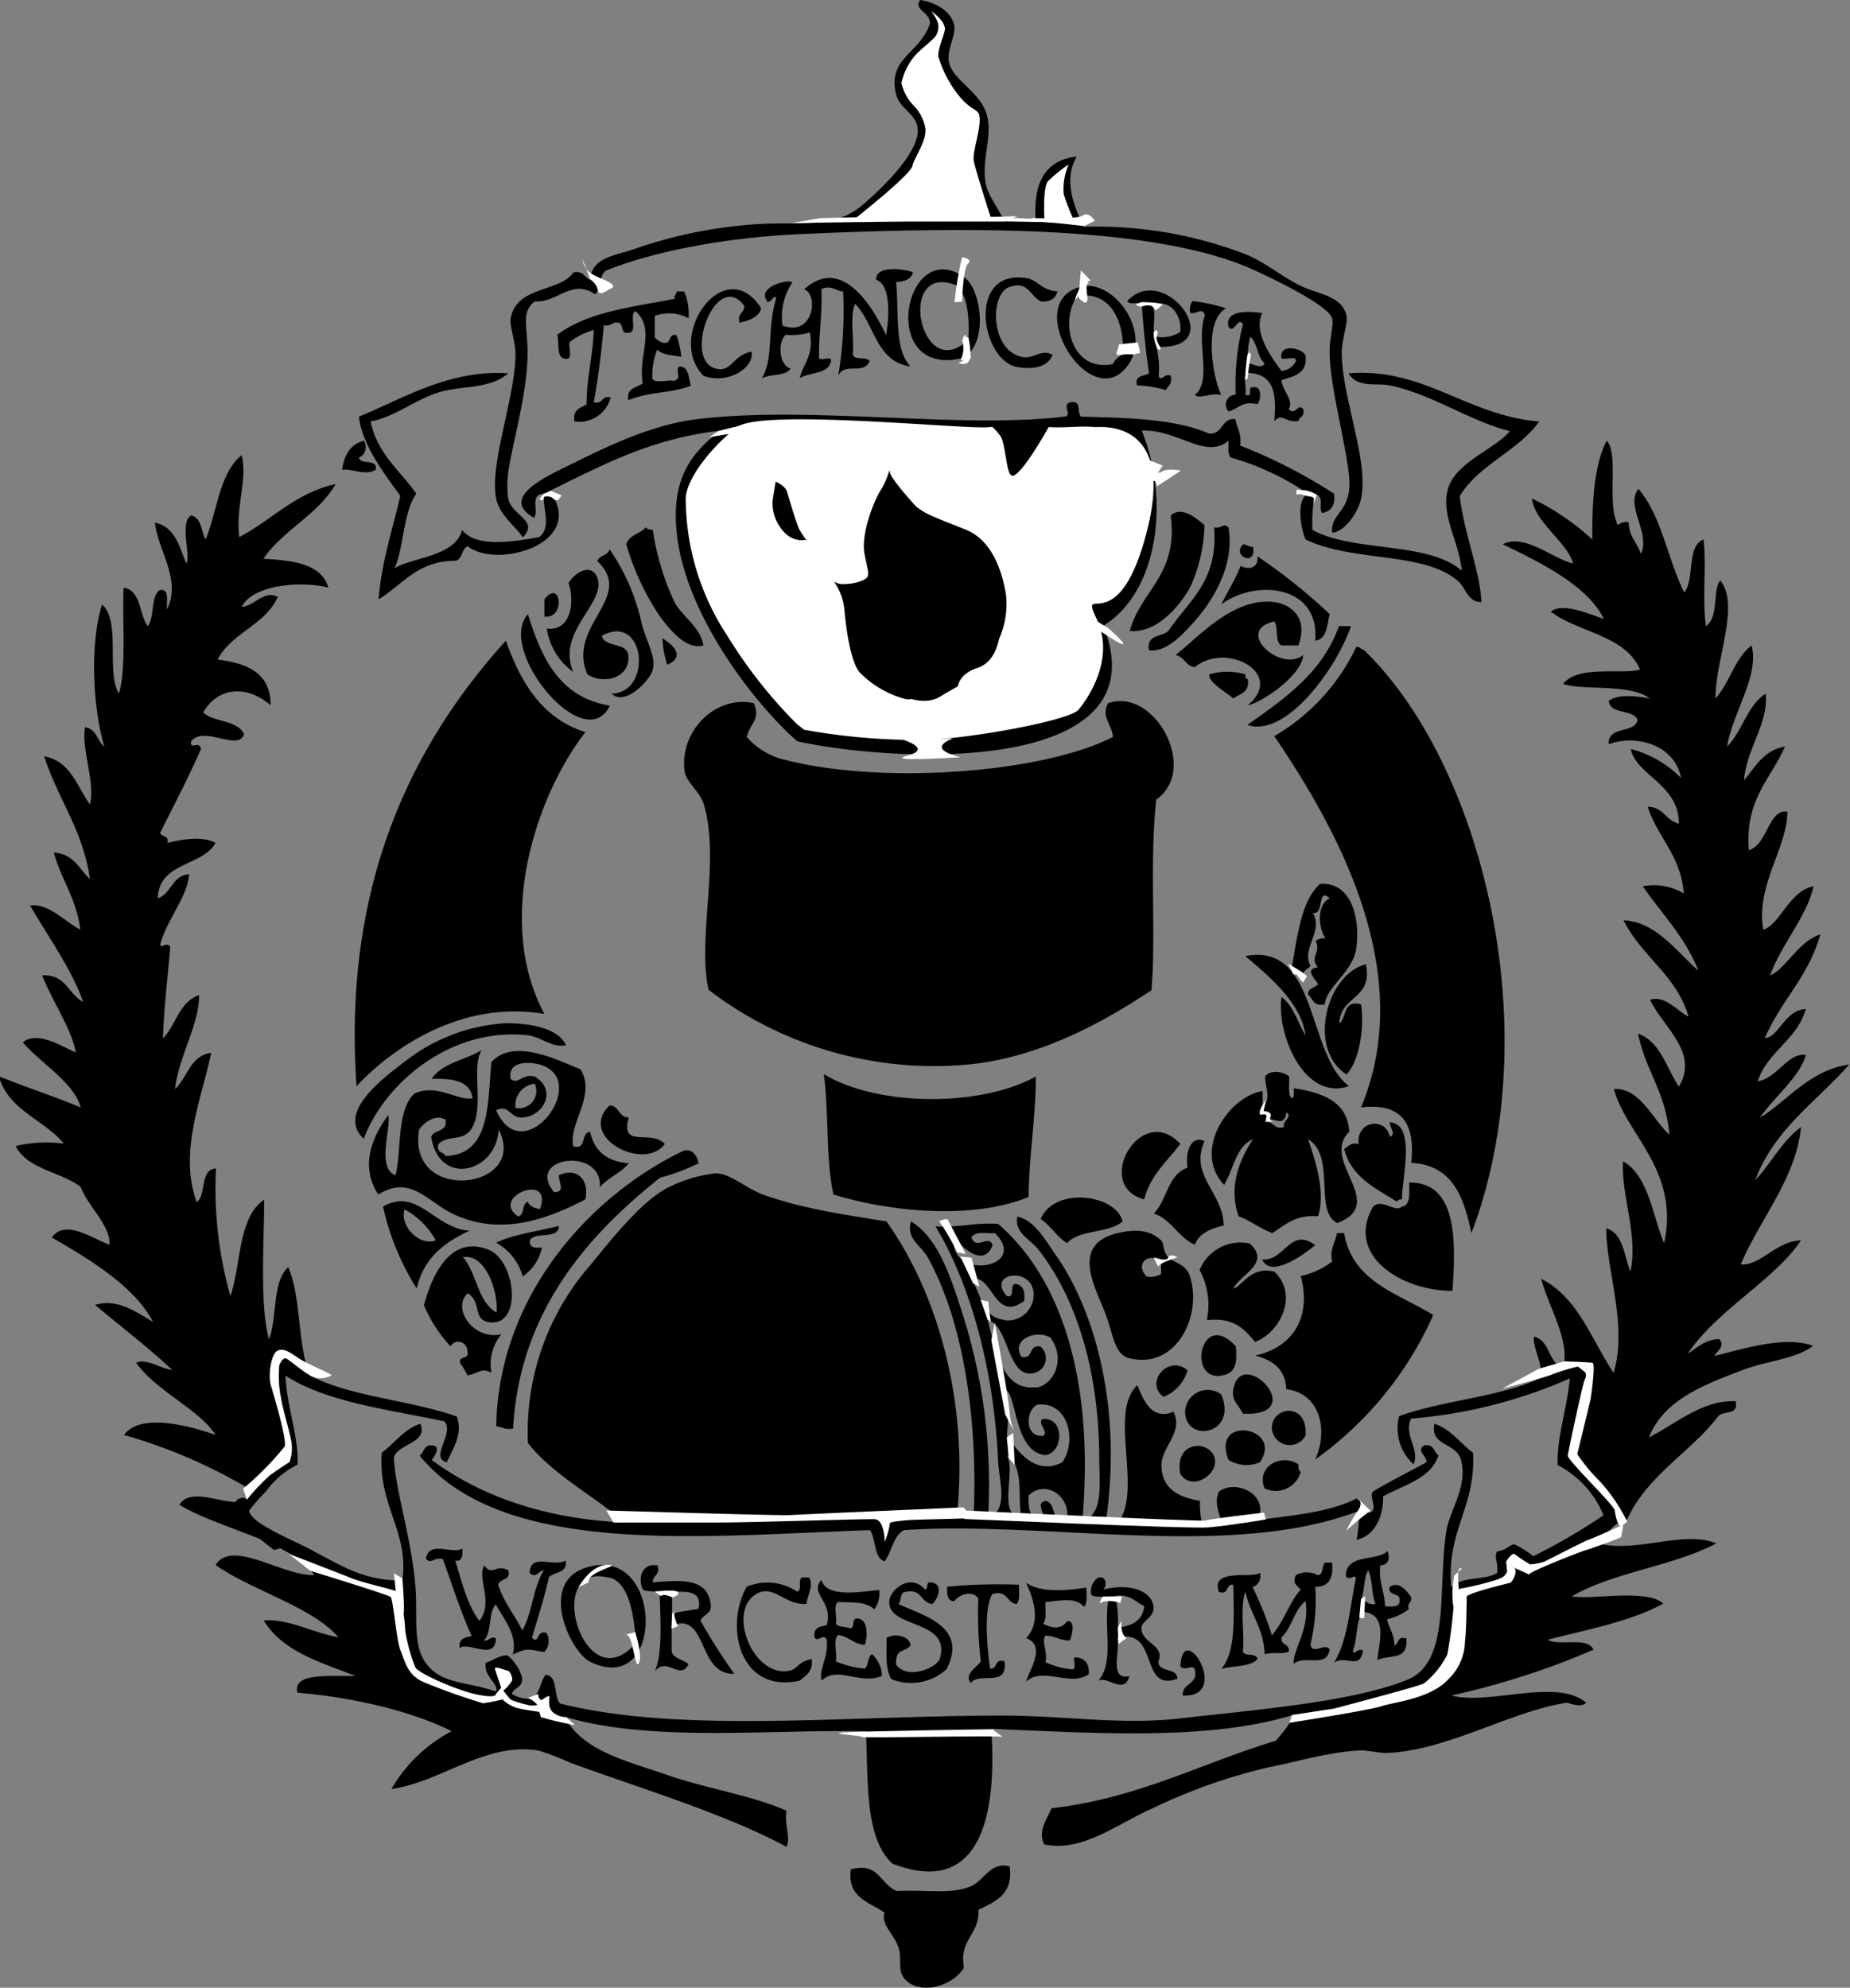 <svg id="Layer_1" data-name="Layer 1" xmlns="http://www.w3.org/2000/svg" viewBox="0 0 184.32 198.08"><rect x="0" y="0" width="184.32" height="198.08" fill="#808080" stroke="none"/><defs><style>.cls-1,.cls-2{fill-rule:evenodd;}.cls-2{fill:#fff;}</style></defs><path class="cls-1" d="M305.08,293.28c1.32.18,3,1,3.36,2.4.28,1.17-.77,2.52-.48,3.84.39,1.82,3.35,3,3.84,5.52.39,2-.52,4-.24,6.24.18,1.44,1.23,2.57,1.92,4.08h3.12c-.31-3.83.91-6.13,4.08-6.48-1.22,2-.55,4.56.72,7a41.35,41.35,0,0,1,15.84,2.64c2.2.8,3.92,2.43,6,3.36,1.61.72,3.89.92,4.32,2.88.15.68-.47,2.37-.48,3.6,0,4.57,2.74,10.81,1.92,14.64-.29,1.37-1.67,3.32-2.88,3.36-.18-2.1,2.09-2,1.68-5.76-.38-3.48-2-9.23-1.92-12.48,0-1.13.42-2.52.24-3.12-.42-1.45-7.3-4.65-8.88-5.28-10.36-4.11-28.95-3.78-43.92-3.12-7.66.34-14.63,1.7-19.44,3.6-.86.34-.49,1.91-1.2,2.4-2.31-1.59-3.77.88-6,.72-1.45,1.1-.65,2.57-.72,5.52-.1,4-1.6,9-1.92,11.52a9.83,9.83,0,0,0,0,2.64c.4,1.71,3.1,2.15,1.44,3.84-.46-.89-2.27-2.12-2.64-3.84-.72-3.38,1.9-10.13,1.92-14.4,0-1.23-.61-2.88-.48-3.6.58-3.25,4.93-2.6,6.24-4.56,1-.24,1.1.5,1.68.72.17-2.29,2.48-2.37,4.56-3.12a46.07,46.07,0,0,1,11.76-2.4c4.57-.34,7.88.56,10.8-1.92,1.86-1.58,5.54-5.09,5.52-7.44,0-1.63-1.8-2.09-2.16-3.6-.88-3.63,2.31-4,3.36-7C306.18,294.49,304.35,294.3,305.08,293.28Z" transform="translate(-213.4 -293.28)"/><path class="cls-1" d="M304.36,320.4c-.16.72-.83.93-1.68,1,.3,3-.2,6.76,1.44,8.4-3.45-.47-3.58-4.26-5.52-6.24-.56,1.2-.08,3.44-.24,5,.1.7,1.41.19,1.68.72-.6,1.41-2.49.05-3.12,1.44a39.33,39.33,0,0,0,.48-8.4c-.68,0-1.14-.68-2.16-.24.09,2.77-.27,4.51-.24,6.72-.11.67,1.31-.19,1.2.48-.29,1.31-2.13,1.07-3.12,1.68.35-1.49,1.44-2.24,1-4.56a5.93,5.93,0,0,1-2.4.24c-.86.84-.61,3.07.48,3.36-.46.82-2.06.5-2.88,1,1.25-1.95.51-5,1.44-7.92-.08-.8-.74.94-1,0-.67-1.12,1.89-2,2.64-1.68a6.2,6.2,0,0,0-1,4.32c3.12,1.2,3.61-3.16,2.16-3.6,3.67-3.38,6.75,1.54,8.16,4.56.28-1.48.57-5.05-1-5.52C300.66,319.67,303.48,320.09,304.36,320.4Z" transform="translate(-213.4 -293.28)"/><path class="cls-1" d="M309.16,329c-8.31,1.85-5.67-12.14.24-8.16C311.33,322.18,311.88,327.94,309.16,329Zm.72-1.92c.13-2.21-.1-4.06-1-5.28C302.57,319,305,331.83,309.88,327.12Z" transform="translate(-213.4 -293.28)"/><path class="cls-1" d="M318.76,322.32c-.2.68-.68,1.08-1.68,1-1.11-.62-1.24-2.09-3.12-1.44-2,.7-1.9,6.54,1.44,7,1.08.13,1.74-.87,2.88-.24-.66,1.64-2.89,1.34-3.6,1.2-3.53-.71-4.91-9.53.72-8.88C316.85,321.05,316.9,322.15,318.76,322.32Z" transform="translate(-213.4 -293.28)"/><path class="cls-1" d="M321.16,321.84c3.19-.73,7.1,4.53,4.56,7.92C322,334.71,315,323.26,321.16,321.84Zm-.48,1c-1.74,2.66-.45,7.55,3.6,6.72a2.23,2.23,0,0,1,1-1C325.44,325,323.85,322.21,320.68,322.8Z" transform="translate(-213.4 -293.28)"/><path class="cls-1" d="M289.24,324c-.26.94-1.2,1.2-2.16,1.44-.27-1,.51-.94.48-1.68-2.8-3.76-6.19,5.34-2.88,6.24,1.66.45,1.62-1.3,3.6-1.68.31,1.69-2.5,3.31-4.8,2.4C279.64,326.81,285.6,318.33,289.24,324Z" transform="translate(-213.4 -293.28)"/><path class="cls-1" d="M280.84,322.32h.72A5.62,5.62,0,0,1,282,325a4.09,4.09,0,0,0-3.36-.24v2.16a1.82,1.82,0,0,0,.72.48c1.05.33.51-.93,1.44-.72a9.14,9.14,0,0,1,.48,2.16c-.88-.16-1.89-.19-2.4-.72a6.9,6.9,0,0,0-.48,2.88c.26.54,1.51.09,2.16.24.86-.32.08-.79.48-1.44,1.07,0,.92,1.16,1.2,1.92-2.17.81-4,.54-6.24,1.44-.21-1.25.85-1.23,1.44-1.68-.49-2.85,1.31-5.33-.72-7.2-.68.28.27,2.19-.72,2.16-.82.18-.4-.88-1-1s-.71.41-1.44.24q-.34,4-1,7.68c1,.24.72-.72,1.68-.48a3.22,3.22,0,0,1-3.6,2.4c-.2-1.16.56-1.36,1.2-1.68,0-2.69.63-4.81.72-7.44a7.21,7.21,0,0,0-2.4,1.2c-.14.5.3,1.58-.24,1.68-1.19.07-.75-1.49-1-2.4,3.14-2.35,7.6-2.76,11.76-3.6C280.41,322.86,280.81,322.6,280.84,322.32Z" transform="translate(-213.4 -293.28)"/><path class="cls-1" d="M328.6,327.84a8.08,8.08,0,0,1,.24,2.88c.2.7.6-.31,1.2,0,.19.83-.27,1-.48,1.44a11.75,11.75,0,0,0-2.88-.48c-.27-1.07.74-.86,1.2-1.2-.37-2.64-.51-4.06-.72-6.72-.1-.54-1.27,0-1.44-.48C329.44,319.22,336.09,328.22,328.6,327.84Zm0-1a3.38,3.38,0,0,0,2.4-.48c.18-1.86-1.24-3.4-2.88-2.64C328.78,324.3,328,326.32,328.6,326.88Z" transform="translate(-213.4 -293.28)"/><path class="cls-1" d="M332.2,323.28a18.44,18.44,0,0,1,3.36.72c-2.38,1.34-1.25,7.17-.48,8.64-1.11-.25-2.08.44-2.64,0,1.78-1.39.08-5.33,1-7.92-.22-.87-.71-.15-1.44-.24A1.55,1.55,0,0,1,332.2,323.28Z" transform="translate(-213.4 -293.28)"/><path class="cls-1" d="M339.16,324.48c-.92,1.88.86,4.35,1.92,5.76a1.71,1.71,0,0,0,1.44-1c0-.53-1-.1-1.44-.24-.29-1.61,2.24-1,2.4-.24.18,1.78-1.17,2-2.4,2.4.07,1.06,1.26,2,.72,2.88.64.74.91-.63,1.44,0,.21.77-.38.74-.48,1.2-1.42.18-1.51-.87-2.4,0,.15-2.09.32-4.71-2.64-4.8-.54.26-.09,1.51-.24,2.16.85.37.14-.81.72-.72,1-.23.83,1.3.48,1.68-1.57-.37-1.91.49-2.88.72a1,1,0,0,1,.72-1.68,23.84,23.84,0,0,1,.72-7c-.51-.85-.89,1.06-1.44.24C335.35,324,338.31,324.35,339.16,324.48Zm-1.44,5c.43,0,1.4.65,1.68,0-.76-.6-.68-2-1.44-2.64A9,9,0,0,0,337.72,329.52Z" transform="translate(-213.4 -293.28)"/><path class="cls-1" d="M249.16,334.8c4.43-1.81,9-4.71,14.88-4.32-1.87,1.63-4.69,1.19-7,1.92s-4.39,2.47-6.72,2.88c.68,3.24,2.95,4.89,4.56,7.2-1.32,1.88-1.21,5.19-2.16,7.44,1.49-1.07,6.07-1.13,6.72-3.84,1.35,1.84,5.27,1.16,7.68.72,1.33-.95.22-3.3.48-4.32-1.51.09-.45,1.68-1,2.4-3.64-2.08,1.59-4.29,4.08-5.52,3.64-1.8,7.83-3.79,12.24-4.32,11.28-1.35,26.2,1,36.48-.24,1-.06-.37-1.27.72-1.44s.53,1.07,1,1.44c4.68.12,9.38.22,12.72,1.68,1.48.12,1.16-1.56,2.64-1.44.15.89.65,1.43.48,2.64a52.47,52.47,0,0,1,9.36,4.8c.14,1.18-.31,1.77-1.2,1.92-.4-.6.3-1.58-.72-1.92a16.1,16.1,0,0,0-.24,3.6c4.05,2.27,11.53,1.11,14.88,4.08-.27-2.92-2-5.33-1.44-7.92.62-2.85,4.65-4.11,6.24-6-4.06-1-7.63-3.64-12-4.56-1.24-.26-3.23.3-4.08-1.2,7.56-.59,11.78,4.22,19,4.8-2.14,3-6,4.25-7.92,7.44.42,3.69,2,7.37,2.16,10.56-1.42,0-1.51-1.43-2.4-2.16-3.5-2.9-10.38-1.8-15.12-4.08-.47-1-1-4,.24-4.56a26.16,26.16,0,0,0-7.68-3.6c-.33-.31-.24-1-.24-1.68-2.26,1.93-5.17-1.2-8.64-1,2.87,7.1,1.54,16.17-3.84,19.44,5.82,14.49-19.27,13.9-30.48,11.52-4.44-3.91-11.13-12.69-12-20.64-.59-5.38,1.28-8,4.32-10.32-6.91.77-11.86,3.5-17,6,3.78,5.2-5.19,7.84-8.16,5.52-.63.25-.5,1.26-1.2,1.44-3.87,0-5.27,2.41-7.68,3.84.31-3.85,1.4-6.92,2.16-10.32C251.66,340.46,249.45,337.55,249.16,334.8ZM313,336.48a10.35,10.35,0,0,1,1.44,3.36c1.05-.87,2.19-1.65,2.16-3.6C315.88,336,313.35,335.62,313,336.48ZM293.8,347c-1.27-.73-1.14-4.93-3.12-5.76C290.15,344.19,290.82,347,293.8,347Zm6.72,3.36c-.29,1.23-1.95,1.09-3.12,1.44,1,2.75.1,5.67,1.68,7.92a6.68,6.68,0,0,0,7.68,2.16c.36-.17,1-1.14,1.68-1.68,1.28-1,2.76-1.59,3.36-2.4,1.57-2.14,1.15-6.85-.72-9.6-2.09-3.09-7.5-3.29-9.12-7A10.11,10.11,0,0,0,300.52,350.4Z" transform="translate(-213.4 -293.28)"/><path class="cls-1" d="M249.16,338.88c.18.78,1.87.05,1.68,1.2-1,.65-2.21-.09-3.36,0,.22-1.46.83-2.53,2.16-2.88A1.13,1.13,0,0,1,249.16,338.88Z" transform="translate(-213.4 -293.28)"/><path class="cls-1" d="M333.4,345.6a15.53,15.53,0,0,1-1.44,6.24c-1.22,2.11-3.42,4.55-6,4.32,1.11-4.09,4.85-5.55,4.08-11.52C331.14,343.67,332.56,344.91,333.4,345.6Z" transform="translate(-213.4 -293.28)"/><path class="cls-1" d="M335.8,345.84c.65,3.81-1.59,7.39-3.6,9.6-1.08,1.18-2.67,2.88-4.32,2.64-.31-1.59,1.26-1.3,1.92-1.92,2-3,5-4.93,4.56-10.32C335.12,346,335.3,345.32,335.8,345.84Z" transform="translate(-213.4 -293.28)"/><path class="cls-1" d="M283.48,357.6c-1.68.48-3.32-1.53-4.32-2.88a25.43,25.43,0,0,1-3.36-7.2c.26-.94,1.35-1,1.92-1.68a1.11,1.11,0,0,0,.72.24,25.84,25.84,0,0,0,2.16,7.2C281.44,354.82,283.18,355.73,283.48,357.6Z" transform="translate(-213.4 -293.28)"/><path class="cls-1" d="M337.24,347.52c.43,0,.51.29,1,.24C338.65,349.8,336.08,348.73,337.24,347.52Z" transform="translate(-213.4 -293.28)"/><path class="cls-1" d="M274.36,362.4c4.09-.1,3.35-8.13-1-5.76.31,1.21,2.44.6,2.64,1.92.23,2.26-2.4,3-4.08,1.92-2.09-4.9,4.81-7.64,1-11.28.17-.63,1.09-.51,1.2-1.2a20.75,20.75,0,0,1,3.12,7c.4,2,1.56,3.61,1.2,5C278.15,361.17,275.56,363.7,274.36,362.4Z" transform="translate(-213.4 -293.28)"/><path class="cls-1" d="M338.68,348.72a56.1,56.1,0,0,1,7.2,5.76c-.28,1.08-.24,2.48-1.44,2.64.46-5.67-6.09-6.1-9.36-3.6.62-1.3,1.39-2.45,1.92-3.84C337.81,350.09,338.82,349.9,338.68,348.72Z" transform="translate(-213.4 -293.28)"/><path class="cls-1" d="M270.52,360.24a6.46,6.46,0,0,1-2.64-4.32c2.38.3,2.82-2.62,2.16-4.56.81-1.23,2.37-1.92,2.88-.48C273.82,353.4,268.77,356.24,270.52,360.24Z" transform="translate(-213.4 -293.28)"/><path class="cls-1" d="M267.64,354.72V353C269.3,350.88,269.78,355,267.64,354.72Z" transform="translate(-213.4 -293.28)"/><path class="cls-1" d="M266,354.48c1.34,4.42,3.2,8.32,8.16,9.12C271.65,368.79,262.8,358,266,354.48Z" transform="translate(-213.4 -293.28)"/><path class="cls-1" d="M348,355.68c-1.38,4.08-6.42,11.17-10.32,9.84,3.7-2.62,7.46-5.18,9.12-9.84Z" transform="translate(-213.4 -293.28)"/><path class="cls-1" d="M279.4,356.88c1.2.76,2.25,1.87.48,2.64A9.41,9.41,0,0,1,279.4,356.88Z" transform="translate(-213.4 -293.28)"/><path class="cls-1" d="M263.8,357.12c1.48,4.2,3.61,7.75,7.92,9.12-4.91,6.32-9.06,18.8-4.08,28.08-8.16-1.4-15.1,3.31-18.72,7.2C247.52,381.31,254.5,367.42,263.8,357.12Z" transform="translate(-213.4 -293.28)"/><path class="cls-1" d="M360,416.16c-.75-3.57-1.86-6.78-6-7,.44-4-1-6-5-5.52,5.72-13.65-2.68-28.22-8.64-37a20.4,20.4,0,0,0,8.16-8.88c.39-.07.41.23.72.24C361.12,369.44,367.67,396,360,416.16Z" transform="translate(-213.4 -293.28)"/><path class="cls-1" d="M337.48,360.48c0,.28,0,.43.24.48.22,1.34-.8,1.44-1.44,1.92-.78-.66-2.52-1.63-2.4-2.4A6.3,6.3,0,0,1,337.48,360.48Z" transform="translate(-213.4 -293.28)"/><path class="cls-1" d="M288.52,363.36c.65,1.68-.33,1.87-.72,3.36a7.21,7.21,0,0,0,3.36,2.16c9.58,2.64,25.93,1.53,33.12-2.16-.07-1.25-1.22-2-.48-3.36,4.62-1.65,9.1,6.6,4.8,9.6-.69,6.3,0,13.58-.48,19-4.65,3.1-11.32,6.87-18.72,7.44A37,37,0,0,1,284,391.92c-1.17-5.1,1.19-12.93-.48-18.48-.39-1.31-1.79-2.22-1.92-3.36C281.11,366.07,284.77,362.49,288.52,363.36Z" transform="translate(-213.4 -293.28)"/><path class="cls-1" d="M345.88,382.8c-1.28-1.18-.5,1.73-1.68,1.44,1.09,1.84-1.16,3.52-.24,5.28-.23.41-.89.39-.72,1.2-.23-.41-.75-.53-1.2-.72.63-3.21.88-6.8,2.88-8.64,3.36-.22,4,3.91,3.6,6.48-.33,2.27-3,3.82-3.12,5.52-1.13.25-1.21-.55-1.68-1,0-.64.67-.61,1-1-.24-.51-1.46-1.53,0-1.68-.9-1,.34-1.43-.24-2.64a1.31,1.31,0,0,1,1-.24C344.75,385.86,344.54,383.43,345.88,382.8Z" transform="translate(-213.4 -293.28)"/><path class="cls-1" d="M347.8,401.52c-4.54,1.54-7.25-5.35-6.72-8.88,1.21.87,1.61,2.55,2.4,3.84-.43-3.25-3.57-5.87-6-7.92C344.77,387.14,343.54,398.32,347.8,401.52Z" transform="translate(-213.4 -293.28)"/><path class="cls-1" d="M346.84,395.28c.76-.6.33-2.39,2.16-1.92.35,2.22-.13,5.6-1.44,7-3.92-2.51-2.06-9.94,1.92-11C350.24,392.92,346.9,392.46,346.84,395.28Z" transform="translate(-213.4 -293.28)"/><path class="cls-1" d="M269.8,397.44c-1.42.27-2.44-.81-3.84-1-7.7-.81-14.24,4.79-16.32,10.32-2.7-2.52,1.7-5.89,4.08-7.68a18,18,0,0,1,10.08-3.84C265.6,395.25,268.89,395.51,269.8,397.44Z" transform="translate(-213.4 -293.28)"/><path class="cls-1" d="M261.4,397.92c-1,1.53.06,5-.72,7.2s-2.41,1.06-3.6,2.16c-.25.89.51.77.72,1.2,4.47-.17,4.16-5.12,4.56-9.36,2.22-2.42,6.5-.24,8.88.72,1.6,2.66-1.24,5.38-.72,7.68,1.4.36.69-1.39,1.68-1.44q.62,2.87,3.84,3.12c-.79,1-2.09,1.43-2.88,2.4.32-4.08-7.5-3.09-4.56.48,1.18,0,.47-.94.48-1.68,1.72-.82,3.06.33,2.64,2.4-4,2.09-8.56,3.65-13.2,1.44-2.59-1.24-4.22-3.92-7.44-1.92-1.81-2.83-.65-5.66,1-7.92.33,1.2-1.21,5.26.72,6,.62-2.18.06-6.55,1.92-8.16,2.24-1,4.32.78,5.76.48-.25-1.75-2-2-4.08-1.92C257.42,399.22,259.76,398.92,261.4,397.92Zm5.76,1.44c-1.15-.32-3.22-.31-2.88,1.44.75.63,1.19-.59,2.4-.24,2.25,1.36.9,3.93-1.2,4.08-1.31.09-1.34-1.37-2.64-.72C265.51,410.08,272.45,400.85,267.16,399.36Zm-2.4,4.32a1.72,1.72,0,0,0,1.92-2.4A2.14,2.14,0,0,0,264.76,403.68Zm-9.6,2.16c-1.27,7.5,11,6,7.92,0-.2,4.23-5.89,5.83-6.72.72.28-.76,1.64-.44,1.44-1.68C256.79,404.23,255.62,405.17,255.16,405.84Zm9.84,8.64c.73-.07.33-1.27,1-1.44.17.47.64.64,1.2.72C268.58,410,262.16,412.54,265,414.48Z" transform="translate(-213.4 -293.28)"/><path class="cls-1" d="M295.48,400.32c5.31,3.23,15.56,3.31,21.12.24,0,4.2-.68,7.8-.72,12-5.34,2.22-13.48,1.59-19.44-.24C295.65,408.79,296,404.15,295.48,400.32Z" transform="translate(-213.4 -293.28)"/><path class="cls-1" d="M274.12,403.44c1,0,.88,1.2,1.92,1.2-.89,3.19,2.21,1.12,3.6,2.64C277.6,410.08,270.89,406.62,274.12,403.44Z" transform="translate(-213.4 -293.28)"/><path class="cls-1" d="M351.88,406.56c.68-.24-.07-1,0-1.44,2.66.16,1.17,5.69,1.2,7.68-.28,0-.43.05-.48.24-2.16-1.36-4.59-2.45-5.28-5.28.43-.21.61-.67,1.44-.48C348.52,404.92,351.46,404.57,351.88,406.56Z" transform="translate(-213.4 -293.28)"/><path class="cls-1" d="M331,407.28c-1.31,1.73-3,3.1-3.6,5.52C322.24,411.45,327.09,403,331,407.28Z" transform="translate(-213.4 -293.28)"/><path class="cls-1" d="M333.4,407c-1.53,3.46,1.86,5.06,1.92,8.4-1.28.31-2.44.76-2.88,1.92-1.66-.74-2.3-2.5-4.08-3.12,1.33-1.31,1.38-3.9,3.36-4.56C331.44,408.05,332.12,406.34,333.4,407Z" transform="translate(-213.4 -293.28)"/><path class="cls-1" d="M283,409.2a19.84,19.84,0,0,1-3.84,1.44c-7.27,5.78-14,13.4-14.64,25-.78.14-1.12-.16-1.68-.24.23-12.95,9.28-22.89,18.48-27.36C282.19,407.58,282.83,408.29,283,409.2Z" transform="translate(-213.4 -293.28)"/><path class="cls-1" d="M301.72,415c5,7,8.25,17.81,7,29.52h1.68c.44-9.47-.91-19.35-4.56-25.92-.67-1.22-2.18-1.86-1.68-3.6,2.49,1.47,3.78,5,4.8,8.16a55.93,55.93,0,0,1,2.88,21.36c2.14-.67,1.05-3.85,1-5.76-.42-9-2.73-17.47-6.24-23.28,2.33.17,3.91-.4,6.24-.24,6.77,5.86,9.53,16.5,8.4,29.52,2.17-.31,1.68-4.09,1.68-6,0-8.54-2.12-15.85-6-20.88-.86-1.12-2.48-1.73-2.16-3.36,1.71.36,2.78,2.32,3.84,3.84,4.11,5.89,6.56,15.64,5,26.4.58-.1.52.44,1.2.24,2.48-3.25-1-11,1.92-13.68.58,1.43,1.42,3.57,3.6,2.64,1,2.05-1.17,3.49-1.2,5.28,0,2.1,1.27,3.18,3.84,3.6a8.45,8.45,0,0,0,.24,2.4c.9.18,1.15-.29,1.92-.24,0-.36-.91-1.95-.24-3.12,1.87-1.23,5,.46,3.84,2.88,3.25-.47,7-.71,9.84-2.16a4.43,4.43,0,0,1,1.2,1.44c1.12-.24-.11-1.75.48-2.16,1.68-1,3.52-1.92,5.28-2.88.08-.58-1.05-1.16-.24-1.68,1-.2.95.65,1.44,1-.82,2.38-3.48,2.92-5.52,4.08.06,1.72-.68,3.91-2.64,4.32a14.34,14.34,0,0,0,.24-2.88c-12.8,4.93-30.87.95-45.36,1.92-1.07.61-1.18,2.18-1.92,3.12-1.1-.42-.82-2.22-1.44-3.12-16.3.54-36.55,2.83-44.88-7.44.48-.24.38-1.06,1.2-1,1.06,0,.21,1.25,0,1.44,5,3.7,11.45,5.89,19.2,6.24-2.53-2.35-7.12-4.72-9.6-7.92a25.27,25.27,0,0,1,6.24-17.76c2.44-3,5.17-6.37,7.68-7.68a14.16,14.16,0,0,1,4.8-1.44c1.42,0,3,1.51,4.8,2.16C293.4,413.72,297,414.23,301.72,415Zm8.64,1.44c-.29.05-.15.27,0,.48.52.71,1.69-.62,1.92.48-.89,2.34-3.33,0-3.84-1-.72,4.64,7.66,3.31,4.08-.24C311.77,416.21,310.76,416,310.36,416.4Zm3.12,8.4a2.56,2.56,0,0,0,2.88-2.88c-.37-2.5-4.67-1.77-2.64.48.95.23.1-1.34,1-1.2.62.18.83.77.72,1.68-3,2.24-3.14-2.83-5.28-2.16C311.19,422.18,311.26,424.63,313.48,424.8Zm3.12,6.72c1.72-.19,3.08-2.81,1.44-5-1.51-.81-3.91.22-2.88,1.92,1.28.32.64-1.28,1.92-1a1.52,1.52,0,0,1-.72,2.64c-2.61.55-2.45-4.88-4.56-5.28C312.6,427.59,313.15,431.91,316.6,431.52Zm-3.36.24c.8,1.34.62,2.69.48,4.56,1.12,1.61,2.85,4,5.52,2.64,1.45-2.08.67-6-2.4-5.76-1.26.38-1.42,3.33.48,3.12.65-.38-.69-1.34,0-1.68,2.23-.12,2,3.38.24,3.6C314.18,438,314.79,431.19,313.24,431.76Zm1.92,12.72c-.4-2.25.31-5-1.44-6.24C314.65,439.88,312.72,444.36,315.16,444.48Zm.72-2.16c0,1.16,0,2.41,1.44,2.16.06-.72-.67-1.46.24-1.68,1.17.19.42,2.3,2.16,1.92C320.09,442.23,317.43,440.71,315.88,442.32Z" transform="translate(-213.4 -293.28)"/><path class="cls-1" d="M358.12,421.92c-5.11,0-10.71-3.54-7.92-8.4.93-.85,2.16.64,2.88,0,.89-.15.73-1.35.72-2.4C358.8,411.05,358.39,417.49,358.12,421.92Z" transform="translate(-213.4 -293.28)"/><path class="cls-1" d="M325.24,415c-1.36,1.21-4.34.78-5.52,2.16-1.06-.62-1.61-1.75-2.64-2.4C318.48,411.47,324.61,412.3,325.24,415Z" transform="translate(-213.4 -293.28)"/><path class="cls-1" d="M260.2,415.92c-2.53,1.15-4.61,2.75-5.28,5.76a25.56,25.56,0,0,1-3.36-8.16C255,411.53,256.72,415.74,260.2,415.92Zm-3.36,1a7.93,7.93,0,0,0-3.12-3.12C253.16,415.35,255.15,417.53,256.84,416.88Z" transform="translate(-213.4 -293.28)"/><path class="cls-1" d="M269.08,415.44c0,1.44-2.39.49-2.88,1.44-.11.75.51.77,1.2.72a4.66,4.66,0,0,1-1.92,2.88,5.5,5.5,0,0,0-2.64-3.36C264.61,416.25,267,416,269.08,415.44Z" transform="translate(-213.4 -293.28)"/><path class="cls-1" d="M324.76,416.16c1.72-.41,3.2-.34,4.32.72.33.32.14,1.09.72,1.68s1.77.66,2.16,1.92c1.25,4-1.4,9.27-6,8.16-1.63-.39-1.56-2.39-2.64-5S320.3,417.22,324.76,416.16Zm2.88,4.32a2,2,0,0,0,1.44-.24v-1C328.18,417.84,326.3,419.15,327.64,420.48Z" transform="translate(-213.4 -293.28)"/><path class="cls-1" d="M346.6,416.16h.72c.82,4.86,5.36,6,8.88,8.16a35.31,35.31,0,0,1-11.76,14.4c1.35-3,.43-6.61-2.88-7-.1-2.06-1.4-2.91-3.12-3.36,3.39-.69,5.74-3.43,4.56-7.92a7.89,7.89,0,0,0,3.12-1.44C345.86,417.66,346.45,417.13,346.6,416.16Z" transform="translate(-213.4 -293.28)"/><path class="cls-1" d="M344.44,417.36c-1.07.89-4.43,3.37-5.28,1.44C341.45,418.94,341.94,415.51,344.44,417.36Z" transform="translate(-213.4 -293.28)"/><path class="cls-1" d="M336.28,421.68c.83-.14,1.72-2.28,4.08-1.68,2.49,2.34.53,6.13-1.92,7-1.05-1.27-2.15-2.49-4.8-2.16a7.37,7.37,0,0,0-.72-5,4.39,4.39,0,0,1,5-2.64C340.06,419.17,337,420.26,336.28,421.68Z" transform="translate(-213.4 -293.28)"/><path class="cls-1" d="M260,422.16c-1.62,1.47.54,4.72,3.36,4.08a4.68,4.68,0,0,0-1,3.84c-1-.6-1.42.17-2.4.24a6,6,0,0,0-.72-1.2c-.18-.82,1-.3.72-1.2a.9.9,0,0,0-1.68-.48,14.33,14.33,0,0,1-2.64-4.08c.78-3,2.66-7.12,6.48-5.52,2.72,1.14,3.33,7.7,0,7.2C260.46,424.79,261.42,423,260,422.16Zm-.48-3.6c1.4,1.56,1.45,4.47,3.36,5.52C263.06,422,261.78,418.14,259.48,418.56Z" transform="translate(-213.4 -293.28)"/><path class="cls-1" d="M336.52,427.44c.21,1.91-.18,2.64-1.2,2.88C331.54,431.22,333,423.56,336.52,427.44Z" transform="translate(-213.4 -293.28)"/><path class="cls-1" d="M331.72,429.84a4.06,4.06,0,0,1-2.4,2.64C327.38,431,329.87,428.22,331.72,429.84Z" transform="translate(-213.4 -293.28)"/><path class="cls-1" d="M337.24,434.16c-.43-.84-1.05-1.28-1-2.16C336.79,426.94,344.18,434.46,337.24,434.16Z" transform="translate(-213.4 -293.28)"/><path class="cls-1" d="M335.08,432.24c1.63,3.9-3.32,4.88-3.6,1.92A2.25,2.25,0,0,1,335.08,432.24Z" transform="translate(-213.4 -293.28)"/><path class="cls-1" d="M343.48,436.32a1.78,1.78,0,0,1-3.36-.72C340.07,433.43,343.71,432.93,343.48,436.32Z" transform="translate(-213.4 -293.28)"/><path class="cls-1" d="M338.92,439a3.37,3.37,0,0,1-3.12-.24C334,434.2,341.37,435.47,338.92,439Z" transform="translate(-213.4 -293.28)"/><path class="cls-1" d="M331,440.16c-.57-2.94,2.14-3.37,3.12-2.16C335.53,439.75,332.26,442.17,331,440.16Z" transform="translate(-213.4 -293.28)"/><path class="cls-1" d="M342.76,439.2c0,.34,0,.68.24.72a2.57,2.57,0,0,1-3.6,1.68C338.51,439.49,341,438.05,342.76,439.2Z" transform="translate(-213.4 -293.28)"/><path class="cls-1" d="M259.48,447.6c0,.69,0,1.31-.72,1.2.66,2.14,1.19,4.41,2.4,6,1.46-1.83-.26-4.22.48-5.52.82,1.11,1.13-.18,2.4.48.29,1.09-.84.76-1,1.44.55,1.77,1.64,3,2.4,4.56,1-1.74,1.08-4.36,2.16-6-.6.06-.8.9-1.44.24.12-2,2.3-.53,3.6-1.2.2,1.32-1.17,1.07-1.68,1.68-.46,2.1-1.09,4-1.68,6,.74.75.41-.81,1.44-.48a1.55,1.55,0,0,1-.24,1.92c-1.76-.33-1.68-.4-3.12.24.51-1.88-.76-3.33-1.68-5-.78.83-.37,2.83-1.2,3.6.58.1.52-.44,1.2-.24,0,2.36-2.8.27-3.6,1-.15-.95.54-1.06,1.2-1.2-1.1-2.42-1.94-5.1-2.88-7.68-.86-.2-1.16.54-1.68,0C256.08,446.74,258.4,448.2,259.48,447.6Z" transform="translate(-213.4 -293.28)"/><path class="cls-1" d="M351.64,447.84c.25.64.18,1.37-.72,1.44-.18,1.7.44,2.6.48,4.08.64,0,1.41.13,1.44-.48.19-1-1.15-.45-1-1.44.91-.68,1.74.39,2.16,1,.1.58-.44.52-.24,1.2a5.7,5.7,0,0,1-2.16,1c.19.93.74,1.5.72,2.64.43-.21.31-1,1.2-.72.15,2.33-1.65,1.51-2.88,2.16,0-1.19,1.25-4.62-1.44-4.8-.74.86-.53,2.67-1,3.84.06.62.41-.33,1,0-.33,2-1.66.41-2.88,1.2,1.34-2.18,1.57-5.47,2.16-8.4-.07-.5-.64.35-1-.24C347.53,448.05,350.56,448.92,351.64,447.84Zm-2.64,4.8c.5.14.69.6,1.44.48-.4-1-.28-2.44-.72-3.36C349.24,450.48,349.4,451.84,349,452.64Z" transform="translate(-213.4 -293.28)"/><path class="cls-1" d="M345.4,449h.72c.14,1.5-.29,2.43-1.68,2.4a18.79,18.79,0,0,1-.48,5.76c.23,1.1,1.4-.23,1.92.48-.29,1.92-2.43.51-3.6,1.44,0-1.59,1.62-3.48,1.2-6.24-1.15.85-1.36,2.65-2.4,3.6-.13.85.85.59.72,1.44-.72.28-1.3,0-2.4.24-.09-2.63-1.46-4-1.92-6.24-.56,1.52-.08,4.08-.24,6,.22.5,1.35.09,1.44.72-.63.83-2.8.68-3.6,1,1.47-1.73,1.25-5.15,1.2-8.4-.81-.09-.38,1.06-1.44.72-.92-2.45,3.52-1.28,4.08-1.92a1.14,1.14,0,0,1-.72,1.44,34.31,34.31,0,0,1,1.92,4.8c1.17-1.31,1.71-3.25,2.88-4.56-.49-.46-.83-.69-.48-1.44a2.3,2.3,0,0,1,2.16,0C345.3,450.22,345.07,449.35,345.4,449Z" transform="translate(-213.4 -293.28)"/><path class="cls-1" d="M271.72,449.52c7.81-2.59,8.06,13.06.48,9.36C270.24,457.92,267,451.08,271.72,449.52Zm2.4,1c-6.76-1.86-2.56,12.57,2.64,6.48C276.56,454.12,276.07,451,274.12,450.48Z" transform="translate(-213.4 -293.28)"/><path class="cls-1" d="M278.92,449.28c.28,1-.5.94-.48,1.68,2.68-.2,5.44-.51,5.76,2.16.18,1.06-.78,1-1,1.68a59.15,59.15,0,0,0,3.36,5.28c-3.74.11-2.61-6.29-6.24-4.8v2.64c.28.68,1.18.74,1.68,1.2-.82,1.69-2.17-.81-3.36.72.72-1.64.6-4.51.48-7.68-.28-.44-1.25-.19-1.68-.48C276.93,450.53,277.36,449,278.92,449.28Zm1.44,4.8c.82-.22,1.76-.32,2.64-.48.37-1.81-1.14-1.74-2.64-1.68Z" transform="translate(-213.4 -293.28)"/><path class="cls-1" d="M293.32,450.48H294c.52.69-.17,1.78-.24,2.64-2.16.14-3.28-2-5-1-2.93,1.7-.41,8.16,3.12,7.68,1.1-.15.79-.84,2.4-1.2.15,1.27-.6,1.64-1.2,2.16-6,1.33-7.52-5.43-5.28-9.36a5.3,5.3,0,0,1,5,.48C293.38,451.82,292.85,450.65,293.32,450.48Z" transform="translate(-213.4 -293.28)"/><path class="cls-1" d="M322.84,450.48c.83-.17.86.84.48,1.2,2.61-.66,4.79.1,5,1.68.17,1.07-1.19,1.43-1.2,2.16,0,1.54,2.41,1.65,1.68,3.36.08,1.12,1.86.54,1.92,1.68-3.86,1.44-1.76-5.11-6-4.08.31,1.37-.87,4.23,1.2,3.84-.51,1.94-2.28-.14-3.12.48,1.64-1.85.57-5.07,1-7.92,0-.8-1.36-.24-1.68-.72A1.62,1.62,0,0,1,322.84,450.48Zm1.92,5c1.43-.17,2.5-.7,2.64-2.16-.91-.37-1.34-1.22-2.88-1A11.27,11.27,0,0,1,324.76,455.52Z" transform="translate(-213.4 -293.28)"/><path class="cls-1" d="M295.24,450.72c.49,1.82,3.94,1.18,5.76,1a2.69,2.69,0,0,1-.48,1.92c-1-.77-1.72-.63-3.6-.72-.54.26-.09,1.51-.24,2.16.24.4,1,.26,1.44.48.49-.06.06-1.06.72-1,1.09.11,1,1.83.72,2.64-1.12-.08-1.57-.83-2.64-1-.55.41-.09,1.83-.24,2.64a9.36,9.36,0,0,0,2.88.72c.39-.33.26-1.18.72-1.44a3.1,3.1,0,0,1,1,2.16c-2.12.95-4.54-1.05-6,.48-.38-1,.72-2.42.48-4.08-.29-.73-.92.35-1.2-.24-.15-1,.54-1.06,1.2-1.2C296.49,452.91,294,452.11,295.24,450.72Z" transform="translate(-213.4 -293.28)"/><path class="cls-1" d="M305.56,451.68c.35-.05.08-.72.48-.72,1.45.06.85,1.63.24,2.16-1.17-.11-1-1.57-2.64-1.2-.62,0-.39.89-.72,1.2,2.47,1.18,6.94,2.22,4.8,6.48a5.21,5.21,0,0,1-5.52,1c-.72-1.23-.39-3.22-.48-4.08.77-.54,2.33-.21,2.4.72-.5.74-1.54.22-1.44,1.92,1,1.42,3.66.55,4.32-.48,1.33-4.05-5.07-3.06-5-5.76C302,451.68,304.14,450,305.56,451.68Z" transform="translate(-213.4 -293.28)"/><path class="cls-1" d="M314.92,451.2c0,.69.13,1.57-.24,1.92-1-.08-.83-1.41-2.4-1-.93,1.5-.5,5.55-.24,7.44.81.09.38-1.06,1.44-.72.37,2.68-2.56,1-3.36,2.16-.69-.92.59-1.53,1-2.16a39.15,39.15,0,0,1-.24-6.24c-.56-.94-2-.37-2.4.24-.74,0-.72-.72-.72-1.44A53.78,53.78,0,0,1,314.92,451.2Z" transform="translate(-213.4 -293.28)"/><path class="cls-1" d="M315.64,451c1.35,1,4,.81,6,.48,0,.69.13,1.57-.24,1.92-.9-1-2.23-.6-3.84-.48-.05.75.16,1.76-.24,2.16,1,.53,1.82.55,2.4-.24.91-.16.45,1.68.24,1.92-1,0-1.44-.48-2.4-.48-.44.56.25,1.53,0,2.64a8.17,8.17,0,0,0,2.64.72c.52,0,.11-.85.24-1.2,1,0,1.51.57,1.44,1.68-1.88,1.29-4.51-.79-6.24.72.36-1.21,2-3.56,0-4.32C317.15,454.92,316.39,452.69,315.64,451Z" transform="translate(-213.4 -293.28)"/><path class="cls-1" d="M331.24,462.24c-.07-1.35,1.59-1,1.2-2.64-.34-.49-.83.24-1.44-.24C331.22,454.41,336.17,462.51,331.24,462.24Z" transform="translate(-213.4 -293.28)"/><path class="cls-1" d="M314,479.28c.37,2.85-1.47,3.49-3.12,4.32.14,2.54-1.95,2.85-1.44,5.76-1.14,1.92-4.59,2.85-6,1-.61-.82-.18-1.86-.48-2.88-.43-1.47-1.83-2.38-1.44-3.6-1.48-1.08-3.71-1.41-3.36-4.32,2.84-.71,2.78,1.33,4.56,2.16,3.14-.14,5.43.37,7.44-.48C311.48,480.63,312.11,478.75,314,479.28Z" transform="translate(-213.4 -293.28)"/><path class="cls-1" d="M332.44,359.76c-.94-.1-1-1.05-1.92-1.2,2.14-1.63,5.69-5.8,9.84-5.28,1.59.2,3.45,1.51,2.4,4.32h-1.68c-.71-.33-.27-1.81-.72-2.4-4.07.95.7,5.17,2.88,3.36-.14,2.12-4.29,4.81-5.52,5C341.52,360.37,335.57,357.19,332.44,359.76Z" transform="translate(-213.4 -293.28)"/><path class="cls-1" d="M385.48,367.68c1.51-1.53,2-4.1,3.84-5.28.3,3-1.91,5.43-2.16,8.64,1.14-1.34,1.94-3,4.08-3.36-1.41,3.23-4,5.26-3.6,10.32,1.88-.55,1.93-4.11,3.84-3.84,0,3.64-3.17,7.33-2.4,11.76,1.67-.49,2.56-3.84,5-4.32-.58,2.88-3.19,5.76-4.32,8.88,1.5-.58,2.83-3.41,5-4.08-1.13,4.15-3.94,6.62-5.52,10.32,1.34,0,2-2.84,4.08-2.88-.9,3.1-3.8,4.2-4.8,7.2,2-.36,3-2.87,4.8-2.64-.54,2.11-3.15,4.2-4.56,6.24,2.41-1.35,4.87-4.73,8.88-5.28-3.15,3.63-7.43,6.37-9.36,11.52,1.6-1.68,2.66-3.9,4.56-5.28-.49,5.11-4.11,9.16-6,13.68,2,.15,3.46-2.3,6-2.4-2.62,3.94-8.31,6.89-11.28,11.28.95-.57,1.66-1.38,3.12-1.44.67.7-.22,1.19-.48,1.68,2.68-.63,7-2.07,9.84-1-1.74,1.32-4.5,1.46-7,2.4-3.91,1.5-7.83,2.94-9.36,6.72,2.62-1.3,5.35-3.77,8.64-3.6.35,1.39-1.15.93-1.68,1.44-2.81,3.67-7.08,5.88-9.12,10.32-1.38.38-2.05,1.47-2.88,2.4,3.71,1,8.54-1.34,11.76,0-4.28,2.28-10.26,2.86-14.4,5.28,2,.37,7.47-.79,9.12.72-3.25,1.79-7.51,2.57-11.52,3.6,1.14.7,4-.36,4.56,1a78.29,78.29,0,0,1-14.16,4.56c3.84,1,10.46-1.79,13.44.72-.47.48-1.37.15-1.92,0-5.51.82-11.76,4.68-17.76,5-1,.06-1.92-.28-2.88-.24-3.07.13-6.2,1.12-9.12,1.68a56,56,0,0,0-11.52,4.08c-3.53,1.55-7,4.4-10.8,3.6-.68-1.4.32-2.56.72-3.6,8.65-1,14.88-4.48,22.32-6.72a12.41,12.41,0,0,0,1.92-2.64c-8.39,2.67-19.92,1.86-30.24,1.44.58,8.28-.9,16.88-9.84,13.44-2.76-2.52-2.42-8.14-2.64-13.2-9.76-.18-21.5,1.11-30-1.44,1.74,3.45,6.31,4.43,10.08,5.76,4,1.41,8.36,2,12,3.6-.23,1.49.45,2.61,0,3.6-6-3.24-14.13-5.69-21.6-8.4a23.13,23.13,0,0,0-3.12-1.2c-5.36-.83-9.55,3.09-14.64,3.84a14.86,14.86,0,0,1,6-5.76c-4.17-2.11-10.28-3.43-15.36-3.84-.55-2.11,3.52-1.57,5.76-1.68-3.52-1.36-7.3-2.46-9.12-5.52,2.37-.22,4.95,1.24,7.44,1.68-2.55-3-8.51-4.61-12.24-7.2,1.63-2.66,6.74,1.14,9.84,1-2.41-3.43-9.25-4.5-13.44-7,1.45-2.41,6.58,1.5,7.2-1.44a52.41,52.41,0,0,0-12.72-5.52c1.66-2.33,6.94-.79,9.12,0-1.57-2.51-5.89-4.35-7.92-7.2,1-.48,2.4.57,3.6.72-2.43-2.29-5.12-4.32-7.68-6.48,2.27-.72,4.26.84,5.76,1.68-1.76-3.44-6.26-6.22-10.08-8.4,1.33-1.89,4.08.13,5.76.72.06-2-2.14-3.78-2.88-5.76-2-1.54-5.31-1.73-6.48-4.08a13.8,13.8,0,0,1,4.8-.24c-2-2.42-5.51-3.29-6.48-6.72,2.66,1.1,5.51,2,8.16,3.12-.65-2.47-3.95-4.37-5.76-6.48,1.44-1.24,4,.48,5.28,1-.41-2.31-2.37-5.15-3.36-7.68,2.38-.14,2.6,1.88,4.08,2.64-1-3-3.51-6.56-5.28-9.6,1.83-.27,3.47,1.62,5,2.4-.37-3.07-1.91-5-2.64-7.68,2,.12,2.52,1.64,3.6,2.64-.69-4.91-3.21-8-4.56-12.24,2.63.49,3.26,3,4.56,4.8.56-2.18-.9-5.63-.48-7.68,1.15.13,1.19,1.37,1.92,1.92-1.14-3.69-1.47-10.25-.24-14.16,1.91,1.61.39,6.65,1.68,8.88.78-2.39.31-7.66.48-10.56,1.77.31,1.52,2.64,2.4,3.84.71-.89.26-2.94,1.2-3.6,1-.16.65,1.11.72,1.92,1.47-3-.92-5.85-1.2-8.64,2,.43,2.43,2.37,3.12,4.08.49-.78-.71-4.07.48-4.8,1.05.23,1,1.58,1.44,2.4,1.18-2.82,1.37-6.63,3.6-8.4.6,2.46-.62,5.12-.24,8.16,3.26-1.7,5.54-4.38,9.6-5.28-1.79,3.09-5.21,4.55-7.2,7.44,2.94.18,5.77.47,6.48,2.88-2.57-.68-7.5-.35-8.64,1.92,1.31-.11,2.21-1.71,3.6-1-1.26,2.82-4.6,3.56-6,6.24,2.89.39,5.29,1.27,5.28,4.56-2.31-2-5.2-1.9-6.72.72,1.07,1,3.43.73,4.08,2.16-.6,1.77-4-.91-5.28.72-.1.93.72-.13,1,.72-1.26,2.9-2.71,5.61-4.08,8.4.1.46.93.19.72,1,1.55-.36,3.43-.72,4.8,0-1.37,2.39-5.64,1.88-5.76,5.52,1.38-.46,1.4-2.28,3.12-2.4-.13,2.21-2.21,4.5-2.88,7,.07.5.64-.35,1,.24-.23,3-.63,5.93-.72,9.12,1.29-1.35,1.63-3.65,3.6-4.32,0,3-2,6-2.4,9.36,1.26-1.14,1.48-3.32,3.6-3.6-.91,4.47-3.28,9.89-1.44,14.88,1-.72.26-3.25,1.92-3.36a39.19,39.19,0,0,0,1.44,12.72c1.08-3.24.76-7.88,3.36-9.6,0,4.14-.46,10.54.48,13.92.84-2.2.3-5.78,1.92-7.2,1.31,3,.9,7.75,2.16,10.8,4.11,2.13,10,2.44,14.64,4.08.63,1.8-.43,3.21-1,4.56-1.78-.44.8-2.87-.24-4.08-5.61-1.19-11.71-1.89-15.84-4.56.13,3.15,1.37,6.2,1.2,8.88a8.37,8.37,0,0,0-3.12,2.64,17.3,17.3,0,0,0-1.68,1.92c0,1.19,3.94,2.76,6,3.84,3.24,1.7,5.09,2.93,8.4,3.12q.78-.06.72.72c1.13-5.29-2.36-8-1.92-13.44,1.3-.94,2.16-2.32,3.84-2.88.83,1.93-2.19,1.93-2.64,3.36.16,3.33,1.82,8.27,2.16,13,.21,2.9-.29,5.64,1,7.44,1.53,2.2,4.12,1.86,7,2.88.39-.72-1.26-1.46-1-2.88.77-.19,1.21-.71,2.16-.72a4.36,4.36,0,0,1,1.44,2.16c.18,1.06-.78,1-1,1.68a3.22,3.22,0,0,0,1.92.48c.87-.41.89-1.67,1.44-2.4,1.28.16.76,2.12,1.44,2.88,12,3,28.15,1.22,43.92,1.2,6.72,0,12.1,1,18.24.24,6.36-.75,16.85-1.55,22.32-3.84,4.32-1.8,2.92-9.36,3.84-14.88.33-2,2.14-4.35,1.44-7-.47-1.76-3.12-1.34-2.64-3.6,1.68.56,2.54,1.94,3.84,2.88.3,5.5-2.68,7.72-2.16,13.44.86-1.14,3.32-.68,4.56-1.44.14-1.11-.33-1.45,0-2.16.74-.06,1.08-.52,1.68-.72a8.3,8.3,0,0,1,1.92,1.2,58.79,58.79,0,0,0,7-4.08,9.78,9.78,0,0,0-4.56-5c-.14-2.57.94-5.7,1.2-8.64A48.41,48.41,0,0,1,354,434.64c-.79,1.57.89,3.14.24,4.56a4.81,4.81,0,0,1-1.44-4.8c4.4-1.6,10.11-1.89,14.16-3.84.1-1.59-.92-3.17-.72-4.08,1.62.38,1.39,2.61,2.88,3.12.8-2.61-1.48-6.16-2.16-8.88,3.67,1.85,5,6.06,7.2,9.36,1.45-4.7-.77-10.39-.72-14.4,1.71.53,1.76,2.72,2.4,4.32.81-3.63-1-7.89-.72-11,2.56,1.52,2.87,5.29,4.08,8.16,1.58-7.26-3.84-10.87-5-15.36,2.57-.15,3.84,3,5.52,4.56-.29-4.11-2.39-6.41-3.12-10.08,2.28.84,2.81,3.43,4.08,5.28,2-3.41-1.53-5.85-2.88-8.64,1.45-.51,2.7,1.09,3.84,1.68-1.21-4.15-4.68-6-6.48-9.6,3.14.07,5.33,3.14,7.44,5-1.29-3.35-3.64-5.64-5.52-8.4a5.78,5.78,0,0,1,4.08.72c-.29-3.79-2.59-5.57-3.6-8.64,1.58,0,1.81,1.39,3.12,1.68,0-3.94-4.28-4.82-4.8-7.44a10.87,10.87,0,0,1,5,2.88c-.59-3.23-4.36-4.39-7.2-3.36-.11-1.87,2.52-1,2.88-2.4-.44-1.16-2.71-.48-2.88-1.92,1-.71,2.76-.47,4.08-.24-2-1.51-6.52-.76-8.64-1.44,1.58-1.94,5.85-.9,7.68-1.44-1.46-3.42-6.09-3.66-8.88-5.76,1.14-1,4,.31,5.28.72-1.6-3.28-6.24-5.6-10.08-7.44,2.17-1.11,4.86,1.36,7,1.92-.44-2-3.92-4.22-4.08-6.48a24.42,24.42,0,0,1,6,4.08c0-3.79.16-7.36,1.44-9.84,1.2,1.21.06,6,1,8.16,0,.54.6-.31,1.2,0,0,1.41.86,2,1.2,3.12,1-2.07-1.58-4.78-.24-6.48,2.3,2.66,2.91,7,4.56,10.32,1.09-1.31.19-4.61,1.92-5.28.32,2.58-.14,5.66.24,8.64,1.35-.93.63-3.65,1.44-4.56,2,2.52-.53,8-.48,11.76,1.41-1.55,1.91-4,3.6-5.28C388.71,360.68,386,364.3,385.48,367.68Z" transform="translate(-213.4 -293.28)"/><path class="cls-1" d="M343.72,406.8c.77,2.15,1.77,5.38,1,7.68-2.27-.19-3.28.88-4.56,1.68-1.23-.45-2.13-1.23-3.36-1.68-1-2.85,0-5.49,1.44-7.68-1.74.74-1.92,3-2.88,4.56-3.19-3.38.4-8.79,3.84-9.36v1.44c.91-.54.24-1.88.24-2.88.49-.72,1.84-.51,2.4,0,.05.75-.16,1.76.24,2.16.33-.07.2-.6.24-1,2.82.46,5.29,1.27,5.52,4.32-3,2.93,3.94,7.14-1.2,9.12C344.26,414,346.54,408.49,343.72,406.8Zm-4.32-1.68c1-.18.83.77,1.92.48-.19-.61.94-1.1.24-1.44C341.31,405.94,339.93,404.17,339.4,405.12Z" transform="translate(-213.4 -293.28)"/><path class="cls-2" d="M267.58,342.48l.67-.29,1.1.45-.3.45s-.34.06-.38,0a2.82,2.82,0,0,0-.33-.26s-.78-.26-.78.12-.43.06-.43.06" transform="translate(-213.4 -293.28)"/><path class="cls-2" d="M344.3,343.45c0-.5.15-.61-.44-.7s-.89-.3-1.16-.2-.09-.49-.09-.49.59.13.7.06a3.05,3.05,0,0,1,1.28.47" transform="translate(-213.4 -293.28)"/><path class="cls-2" d="M337.45,331.11a24.09,24.09,0,0,1,.22-2.41c.13-.43.35-.31.36,0a21.8,21.8,0,0,0-.33,2.32" transform="translate(-213.4 -293.28)"/><path class="cls-2" d="M328.53,324.22a.76.76,0,0,0-.41-.46,1.54,1.54,0,0,0-.95.07c-.28.08-.62-.24-.62-.24l.59-.2s1.91,0,2.09.27" transform="translate(-213.4 -293.28)"/><path class="cls-2" d="M328.33,326.41a3.9,3.9,0,0,0,.37,1.56c.33.44.33-.05.33-.05s-.55-.78-.36-1.2-.09-.56-.09-.56" transform="translate(-213.4 -293.28)"/><path class="cls-2" d="M320.47,323.2a7.22,7.22,0,0,1,.73-1.58c.21-.09.8-.23.68-.12a2.08,2.08,0,0,0-1,1.25" transform="translate(-213.4 -293.28)"/><path class="cls-2" d="M324.61,328.77a4.2,4.2,0,0,1,1.84-.15c.11,0,.17-.34.17-.34a2.31,2.31,0,0,0-1.23,0" transform="translate(-213.4 -293.28)"/><path class="cls-2" d="M309.88,326.91s.42,1.78.06,2.34-1.06.2-1,.14a1.11,1.11,0,0,0,.83-1.31c-.13-1.11-.46-1.27-.46-1.27" transform="translate(-213.4 -293.28)"/><path class="cls-2" d="M309.25,323.35c0-.2.12-3.33.6-3.81s-.48-.59-.6-.63a34.83,34.83,0,0,0-.75,4.48" transform="translate(-213.4 -293.28)"/><path class="cls-2" d="M293.52,366a62.78,62.78,0,0,0,12.66,1c5.27-.34,13.84-2,14.68-3s3.69-5,1.82-9,2.11,2.51,5-8.82-4.8-10.3-5.19-10.34c-1.52-.15-2.74.1-4.61,0,0,0-2.36,4.28-3.45,4.82s-.49-5.12-2.46-4.82-22.66-1.88-25.13,0-5.17,5.22-5.12,7.24a25,25,0,0,0,4.14,13.55,47.85,47.85,0,0,0,6.95,8.82" transform="translate(-213.4 -293.28)"/><path class="cls-2" d="M303.36,367s3,.89.45,1.58,5.32.15,5.32.15-3.66-.72-.8-1.86" transform="translate(-213.4 -293.28)"/><path class="cls-2" d="M314.15,337s-.49-.79-1-.79a8,8,0,0,0-1.58,0c-.64.1-2.27.4-2.27.4l1.53.64,2.07-.64" transform="translate(-213.4 -293.28)"/><path class="cls-1" d="M306.07,362.57l1,.1,1.77-1s.1-1.23,1.92-1.82,2.07-2.61,2.22-3a8.48,8.48,0,0,0,.64-4.38c-.35-2.07-1.28-5.32-4-6.41s-4.38-1.67-5-2.36-2.56-2.86-2.56-3.4-.24.79-.88,1.77-2.07,4.39-1.63,6.51.54,2.12-.15,2.51a4.64,4.64,0,0,1-1.87.39c-.54.1-1.18-.34-1-.19a6,6,0,0,1,1,2.71c.1,1.28.54,5.27,1.58,6.35a9.92,9.92,0,0,0,4.58,2.61c1.28.15-.25-.79-.25-.79s-3.79-2.8-4-2.66-.79-2.66-1.08-4.28-.15-2.47-.5-2.86,2,.3,2.32-.29.89-1.93.49-2.47.05-3.94.4-4.63a24.42,24.42,0,0,0,.88-3.15s1.93,2.81,3.7,3.64,4.09,1.14,5.27,3.06,2,4.28,1.68,5.17-.45,3.2-1.48,4.34a19,19,0,0,1-2.32,2c-.54.49-.59,1.47-1.33,1.67" transform="translate(-213.4 -293.28)"/><path class="cls-2" d="M272.2,321.12a1.76,1.76,0,0,1,.77,1.1c.09.69,1.18-.15,1.18-.15s.88-.19-.2-.74-2.32-.74-2.51-2.21" transform="translate(-213.4 -293.28)"/><path class="cls-2" d="M313.48,315.36l-9.82,0c-1.73,0-11.39.15-11.39.15l2.81-.49s11.19-.3,12.81-.15,6.9-.05,6.9-.05" transform="translate(-213.4 -293.28)"/><path class="cls-2" d="M316.22,315s4.48.2,5.07-.25,1.19.54,1.19.54l-1.08.52s-3.7-.47-5.58-.47" transform="translate(-213.4 -293.28)"/><path class="cls-2" d="M298.68,315s5.42-4.29,5.62-5.17,1.52-2.62,1.28-3.85a4.27,4.27,0,0,0-1.14-2.17,4.75,4.75,0,0,1-1.23-2.26,6.37,6.37,0,0,1,1.38-2.76c.54-.59,1.68-1.48,2-1.87a1.68,1.68,0,0,0,.2-1.53,7.49,7.49,0,0,0-.59-1s1.53,1.09,1.33,1.93-.84,2.21-.59,2.75a11.38,11.38,0,0,0,2,3.75c1.43,1.77,2.07,1.13,2.07,2.41s-.74,3.26-.59,4.09,1.67,5.57,1.67,5.57l5.37.25s-.19-3.16.35-3.8a14.06,14.06,0,0,1,2.07-1.67,5.94,5.94,0,0,0-.5,2.95,20.27,20.27,0,0,0,1.14,2.86" transform="translate(-213.4 -293.28)"/><polyline class="cls-2" points="129.42 97.07 128.34 96.04 128.88 97.12"/><path class="cls-2" d="M339.16,403.44s-.58,1.05,0,.91.41.31.34.54.74.15.74.15-.44,0-.25-.5-.69-.54-.69-.54l.25-1.13" transform="translate(-213.4 -293.28)"/><path class="cls-2" d="M328.34,418.58c.44.1,1.3.45,1.46,0s.9,0,.9,0-2.12.64-1.87,1" transform="translate(-213.4 -293.28)"/><polyline class="cls-2" points="100.5 145.3 100.31 143.23 100.95 142.79 101.1 145.99"/><path class="cls-2" d="M313.55,434.23l-1.38-7.39.34-1.76s1.42,7.71,1.47,8.83a6.48,6.48,0,0,0,.49,2.08" transform="translate(-213.4 -293.28)"/><path class="cls-2" d="M311.8,424.8l-.7-2,.78.19a16.08,16.08,0,0,0,.25,2" transform="translate(-213.4 -293.28)"/><polyline class="cls-2" points="96.94 127.87 95.68 125.21 96.8 125.34 97.58 128.23"/><path class="cls-2" d="M308.78,418.09a25.9,25.9,0,0,0-1.72-3c-.3-.2.73-.34.73-.34l1.83,3.49" transform="translate(-213.4 -293.28)"/><path class="cls-2" d="M309.47,443.8s23.9,1.14,24.09,1,5.77-.79,5.77-.79l.19.69s-3.84.64-5.76.79-23.94-.84-24.29-.84" transform="translate(-213.4 -293.28)"/><path class="cls-2" d="M348.74,442.67s.49.31,0,1.09a15.67,15.67,0,0,0-1.21,2.06,27.06,27.06,0,0,1,2.42-2" transform="translate(-213.4 -293.28)"/><polyline class="cls-2" points="135.6 159.36 135.43 161.21 135.92 161.26 136.02 159.05"/><path class="cls-2" d="M325.63,456.51c-.64-.44-.5-1.52-.5-1.67s-.37.68-.37.68l.08,1.59" transform="translate(-213.4 -293.28)"/><path class="cls-2" d="M325,453.07c.09-.15-1.38-.4-1.83-.1s.1-.59.1-.59,1.63-.05,1.92,0" transform="translate(-213.4 -293.28)"/><path class="cls-2" d="M278.62,451.88s2.07-.24,2.32.05-.54.54-.54.54-.84-.44-1.14-.14" transform="translate(-213.4 -293.28)"/><path class="cls-2" d="M280.36,454.08l-.06,1.5.64-.25s-.54-1.18-.3-1.48" transform="translate(-213.4 -293.28)"/><path class="cls-2" d="M276.69,455.92s.78,2.43.35,3.12-.53-3-1.31-2.86" transform="translate(-213.4 -293.28)"/><path class="cls-2" d="M271.06,451.42s1.2-2.2,2.86-2.2-2.13.67-1.86,1.74" transform="translate(-213.4 -293.28)"/><path class="cls-2" d="M269.8,464.4a2.15,2.15,0,0,1-1.32-.5c-.55-.49-.3-1.37-.35-1.57s-1.23.64-1.18.84.29,1.08.34,1.23a32.49,32.49,0,0,0,3.4.79" transform="translate(-213.4 -293.28)"/><path class="cls-2" d="M266,462.48a2.86,2.86,0,0,1,.94.69c.29.39.84-.45.84-.45a.56.56,0,0,1-.74-.64" transform="translate(-213.4 -293.28)"/><path class="cls-2" d="M327.83,339.74s.78.93,1.32.54,1.91-.1,1.91-.1l-2.4,1.57s-.05-1.13-.83-.15" transform="translate(-213.4 -293.28)"/><path class="cls-2" d="M322.05,354.78l1.81,1.13s3.33,2.94-.05.78-2.16-2.4-3.53-2.15" transform="translate(-213.4 -293.28)"/><path class="cls-2" d="M322.09,321.26s-.62-.23-.38,1.38-.86.29-.86.29l.24-2.71" transform="translate(-213.4 -293.28)"/><path class="cls-2" d="M324.61,328.59a19.91,19.91,0,0,1,2.29-.09c.19,0-.15-1.1-.15-1.1l-1.85.19" transform="translate(-213.4 -293.28)"/><path class="cls-2" d="M309.25,327.16a2.58,2.58,0,0,1-.09,1.88c-.19.35,1-.12,1-.12l-.57-2.33" transform="translate(-213.4 -293.28)"/><path class="cls-2" d="M312.28,465.6s-14,.2-15.07.34,2,.28,2.09.43,13.8-.19,14,0" transform="translate(-213.4 -293.28)"/><path class="cls-2" d="M358.3,452.15a46.38,46.38,0,0,1-.7,6,8.66,8.66,0,0,1-2.33,2.89c-.39.25-8.93,2.5-8.93,2.5l-4.2.64-.28.78s7.94-1.24,9.21-1.66,4.87-.74,6.63-2.68a5.34,5.34,0,0,0,1.66-3.81c.14-.75.18-4.77.18-4.77" transform="translate(-213.4 -293.28)"/><path class="cls-2" d="M363.46,448.91s.56-1,.88-.74a11.82,11.82,0,0,0,1.51,1,5.79,5.79,0,0,0,1.45-.28s4.13-2.12,4.34-2.16,3.49-1.51,3.49-1.51-.17,1.13-.21,1.23-3.53,1.34-3.63,1.34-6.07,2.3-5.54,2.44-2.19-1-1.59-.78-.07,1.48-.28,1.55-4.24,1-4.45,1.45-1.3.39-1.3.39.21-1.17.88-1.27a27.93,27.93,0,0,0,3.67-.92c.25-.18.6-.1.88-.78" transform="translate(-213.4 -293.28)"/><path class="cls-2" d="M358.3,450.28a9.31,9.31,0,0,0-.14,2.86c.25.85.74-.35.74-.35s-.6-3.78.14-3.18" transform="translate(-213.4 -293.28)"/><path class="cls-2" d="M363.1,431.65s4.63-1.2,4.94-1.41a20.33,20.33,0,0,1,2.58-.78l.74.6a.82.82,0,0,1-.07.7c-.21.43-1.62,7.1-1.69,7.56s4.69,5,4.69,5.5a4,4,0,0,0,.42,1.45c.14.28.81-.36.81-.36a17.34,17.34,0,0,0-2.71-4,17.72,17.72,0,0,1-2.26-2.72s1.2-4.94,1.3-5.4.53-3.63.22-3.7-2.83-.15-2.83-.15l-2.54.75" transform="translate(-213.4 -293.28)"/><path class="cls-2" d="M310.25,444.57l-6,.17s-2.29.14-2.19.35a7.35,7.35,0,0,1-.52,1.84s0-2.22-1-2.26S288.37,445,285,445s-10.48,0-10.48,0l-.71-1.2s17.22.53,18.31.46,17.29-.77,17.29-.77" transform="translate(-213.4 -293.28)"/><path class="cls-2" d="M266.86,463.06s.5-.07.09.11a1.8,1.8,0,0,1-1,0,10.92,10.92,0,0,1-1.64-.5c-.15-.13-.76-.91-.76-.91a4.07,4.07,0,0,0,.86-1c.1-.33-.23-1-.43-1s-1.41-.56-1.26-.13.61,1.84.61,1.84a7.22,7.22,0,0,0-.61.76c0,.08-.78.23-2.63-.3s-5.17-2-5.32-2.53a16.79,16.79,0,0,1-1-3.63c0-.84-.38-3.64-.73-3.86s-3.38-.86-4.57-1.34-6.31-2.45-6.31-2.45l2.15,1.69s7.72,2.37,8,2.6.58,4.39,1,5.35.61,2.37,2.22,3.11a61.89,61.89,0,0,0,6,2.14,16.25,16.25,0,0,0,1.92-.38,3.93,3.93,0,0,0,1.41.84c.78.22,3,.5,3,.5" transform="translate(-213.4 -293.28)"/><path class="cls-2" d="M253.49,450.57s.2,2.4.15,3.3-.74-1.23-.74-1.23l-.25-2.58" transform="translate(-213.4 -293.28)"/><path class="cls-2" d="M238,442.72a21.92,21.92,0,0,1,2.25-2.39c.78-.58,2-1.36,2-1.36a4.08,4.08,0,0,0,.17-2.08c-.21-1.15-.85-3.19-1-4.2a11,11,0,0,1-.19-3.39c.21-.43.4-.68.63-.66s1.88,1.5,2.7,1.83a2.12,2.12,0,0,0,1.87-.14c0-.14-2.41-1.13-3.23-1.67s-1.48-1.08-2.13-.79-1,2.43-.66,3.54,1.59,5.43,1.36,6a30,30,0,0,1-4.15,4.22" transform="translate(-213.4 -293.28)"/><path class="cls-1" d="M241.33,447.58a32.33,32.33,0,0,1-3.56-3.05c-.52-.73,0-1.36.12-1.76s-.71-.14-.71-.14a1.21,1.21,0,0,0-.49,1.36c.24.94,3.75,3.52,4,3.75" transform="translate(-213.4 -293.28)"/><path class="cls-1" d="M297.4,351.84c.14.23,1,7.09,1.33,7.27s2.18,2.18,2.18,2.18,3.82,2.93,6.2,1.38,1.14-2.09,2.73-3,3-5.21,3-5.21l.35-2.3L311,347.7l-3.31-1.84s-4.2-2.95-4.49-3-1.42-1.36-1.42-1.36l-1.6,5.67.36,3.49-.89,1" transform="translate(-213.4 -293.28)"/><path class="cls-1" d="M312.32,335.87a5.8,5.8,0,0,1,1.6,2.6c.24.89.3,1.72.95,1.42s2.18-3.43,2.18-3.43l-.23-.88" transform="translate(-213.4 -293.28)"/><path class="cls-1" d="M290.68,341.28s.95.38,1.13,1,1,3.36,1.24,3.78c.89,1.48.75,1,.75,1a2.38,2.38,0,0,1-2.05-.53,4.2,4.2,0,0,1-1.36-3.49" transform="translate(-213.4 -293.28)"/><path class="cls-2" d="M343.6,390.6c0-.25-1.86-1.28-1.86-1.28l1.47,1.88" transform="translate(-213.4 -293.28)"/><polyline class="cls-2" points="114.04 45.67 115.85 46.4 115.06 47.55 113.17 47.39"/><path class="cls-2" d="M285,336.22s2.9-.73,3-.73-.28.81-.28.81-1.55.17-3.63.54" transform="translate(-213.4 -293.28)"/></svg>